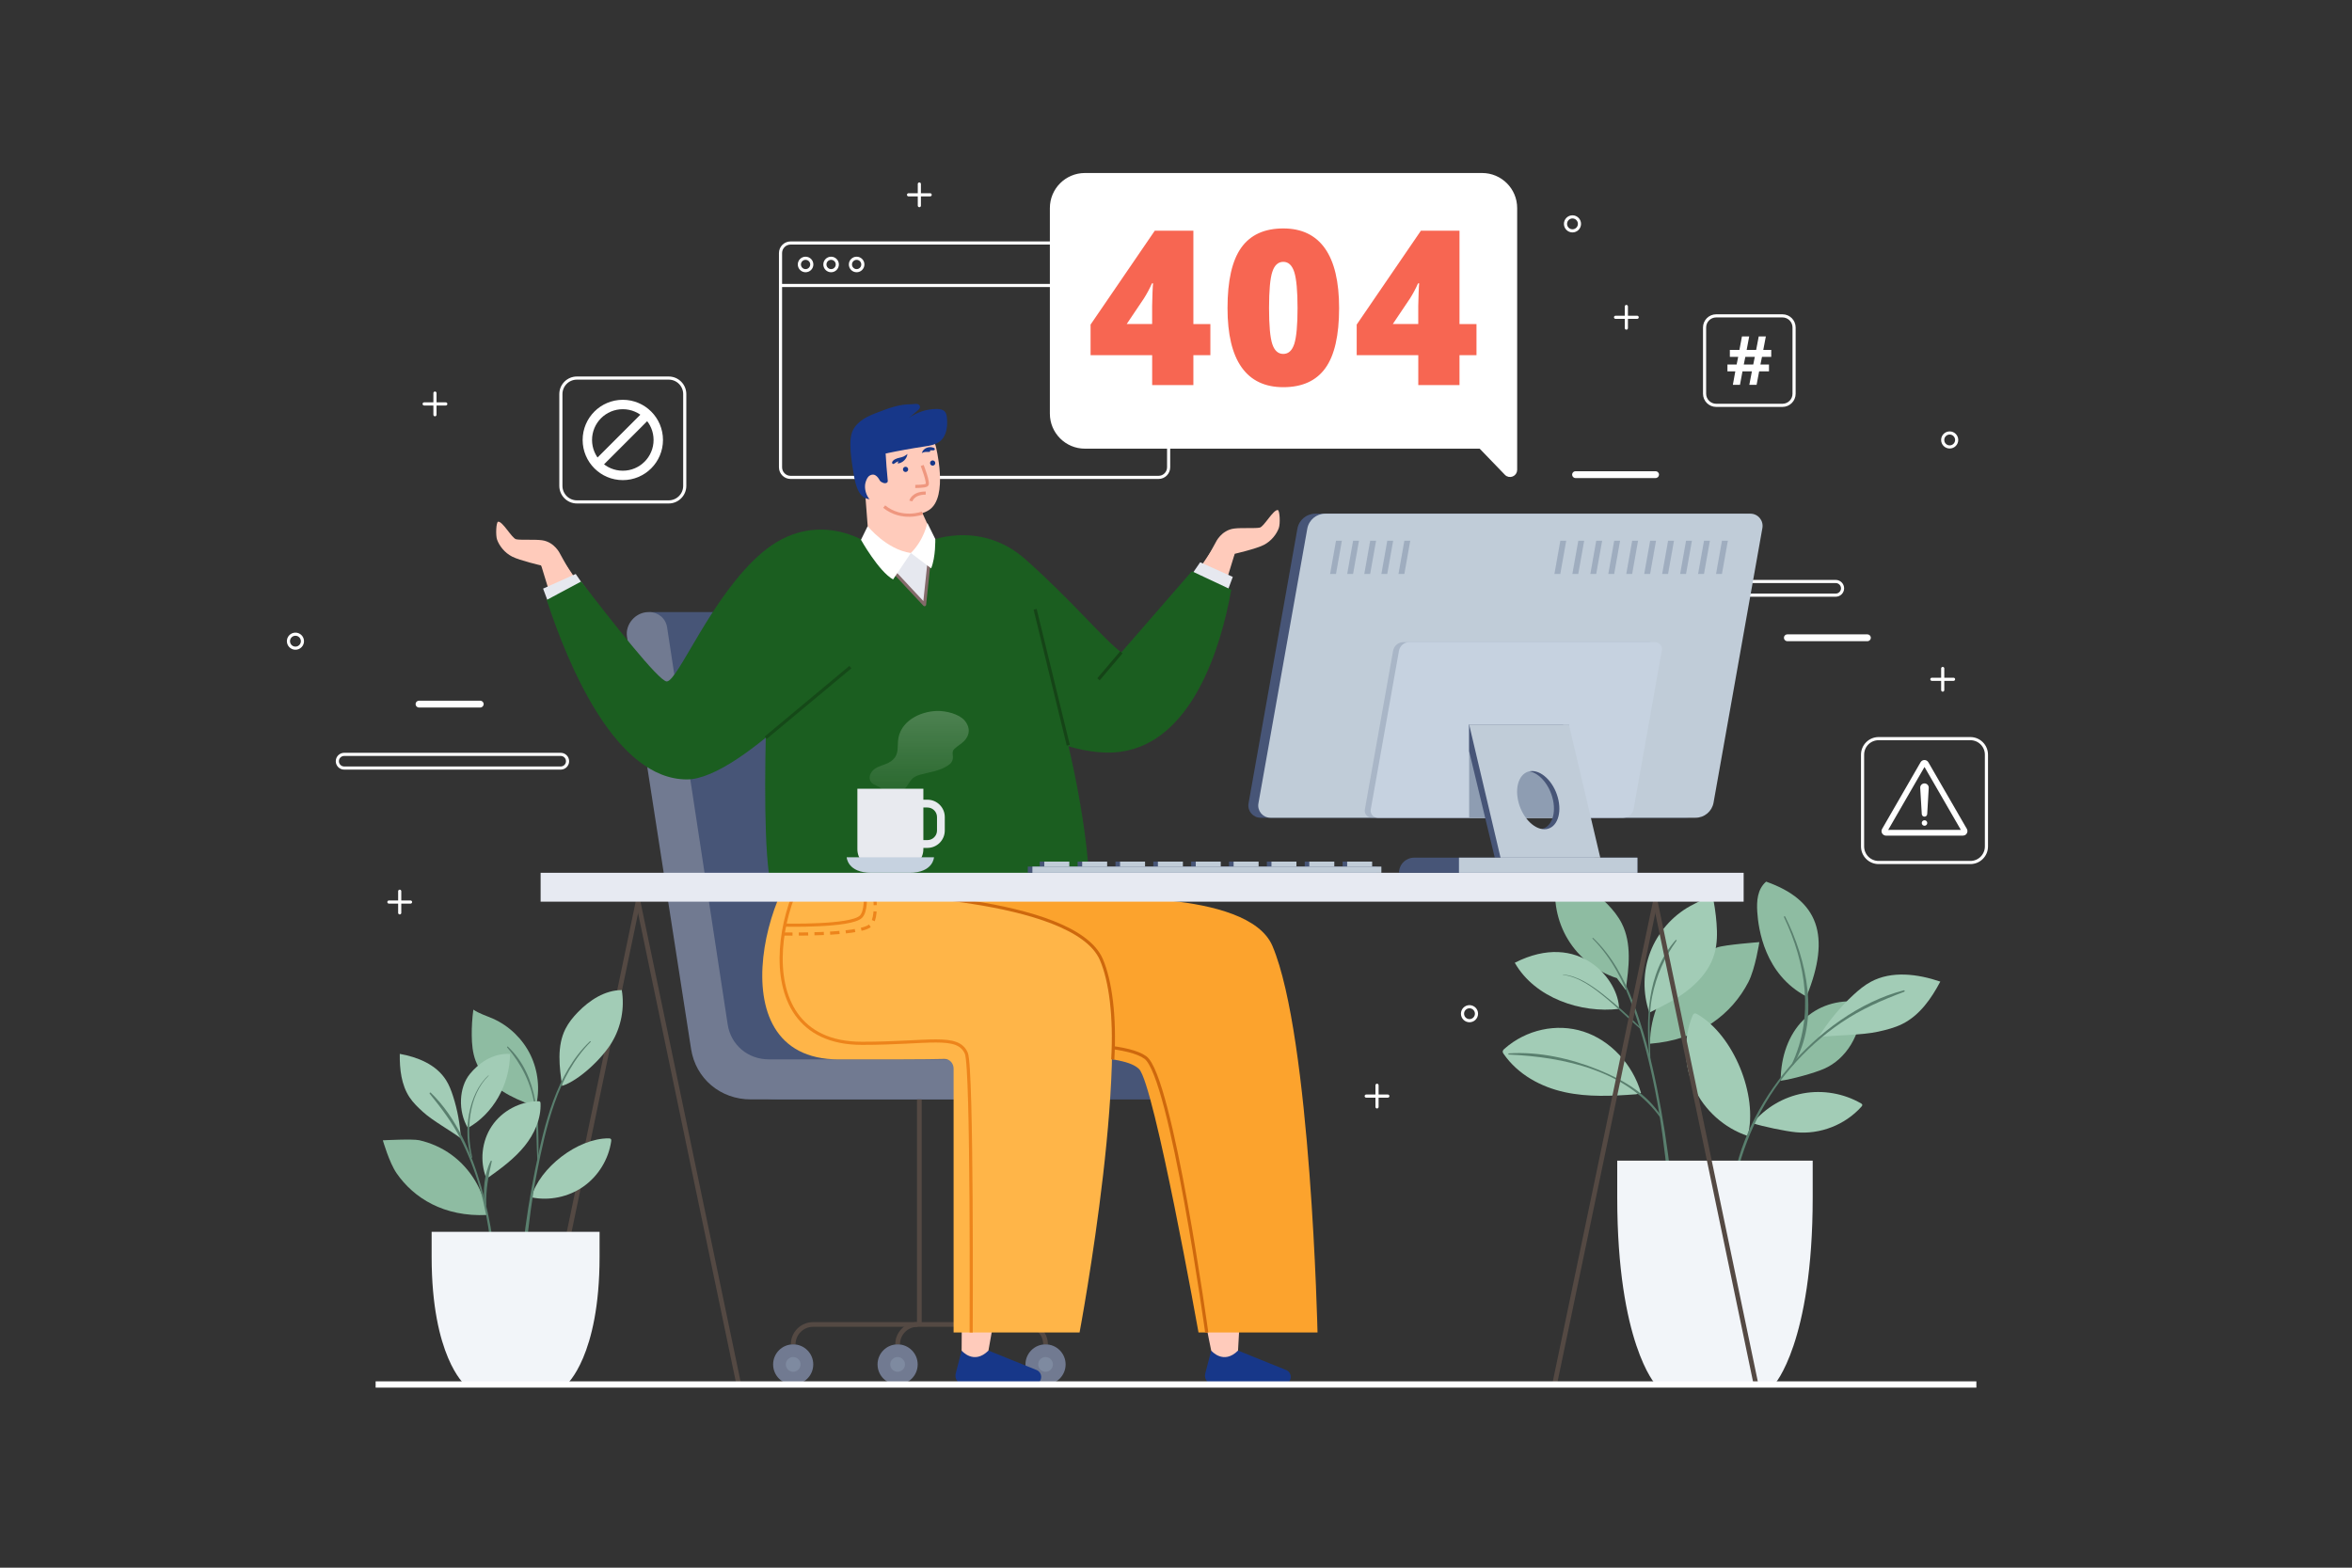 <?xml version="1.0" encoding="utf-8"?>
<!-- Generator: Adobe Illustrator 23.0.1, SVG Export Plug-In . SVG Version: 6.00 Build 0)  -->
<svg version="1.1" xmlns="http://www.w3.org/2000/svg" xmlns:xlink="http://www.w3.org/1999/xlink" x="0px" y="0px"
	 viewBox="0 0 750 500" style="enable-background:new 0 0 750 500;" xml:space="preserve">
<rect x="0" y="0" width="750" height="500" fill="#333333" stroke="none"/>
<style type="text/css">
	.st0{display:none;}
	.st1{display:inline;fill:#FFFFFF;}
	.st2{fill:none;stroke:#FFFFFF;stroke-miterlimit:10;}
	.st3{fill:none;stroke:#FFFFFF;stroke-linejoin:round;stroke-miterlimit:10;}
	.st4{fill:none;stroke:#FFFFFF;stroke-width:3;stroke-miterlimit:10;}
	.st5{fill:#FFFFFF;stroke:#FFFFFF;stroke-linejoin:round;stroke-miterlimit:10;}
	.st6{fill:#F76652;}
	.st7{fill:#FFFFFF;}
	.st8{fill:none;stroke:#FFFFFF;stroke-linecap:round;stroke-linejoin:round;stroke-miterlimit:10;}
	.st9{fill:none;stroke:#FFFFFF;stroke-linejoin:round;stroke-miterlimit:10;}
	.st10{fill:#475577;}
	.st11{fill:#717A91;}
	.st12{fill:none;stroke:#544943;stroke-width:1.5;stroke-miterlimit:10;}
	.st13{opacity:0.45;}
	.st14{fill:#8E9DB2;}
	.st15{fill:#FFCBBB;}
	.st16{fill:#E6E8EF;}
	.st17{fill:#1B5E20;}
	.st18{fill:#154417;stroke:#154417;stroke-miterlimit:10;}
	.st19{fill:#173789;}
	.st20{fill:#FCA32D;}
	.st21{fill:none;stroke:#CE680D;stroke-miterlimit:10;}
	.st22{fill:#FFB548;}
	.st23{fill:none;stroke:#ED841B;stroke-miterlimit:10;}
	.st24{fill:none;stroke:#ED841B;stroke-miterlimit:10;stroke-dasharray:3,2;}
	.st25{fill:none;stroke:#154417;stroke-miterlimit:10;}
	.st26{fill:none;stroke:#154918;stroke-miterlimit:10;}
	.st27{fill:#E6E8EF;stroke:#846A6A;stroke-linejoin:round;stroke-miterlimit:10;}
	.st28{fill:none;stroke:#EF977F;stroke-miterlimit:10;}
	.st29{fill:#8EBCA2;}
	.st30{fill:#A2CCB6;}
	.st31{fill:#597F6E;}
	.st32{fill:#F2F5F9;}
	.st33{fill:#E7EAF2;}
	.st34{fill:#C0CCD8;}
	.st35{opacity:0.45;fill:#8E9DB2;}
	.st36{fill:#C6D2E0;}
	.st37{opacity:0.65;}
	.st38{opacity:0.55;}
	.st39{fill:url(#SVGID_1_);}
	.st40{fill:#E8EAEF;}
	.st41{fill:none;stroke:#FFFFFF;stroke-width:2;stroke-miterlimit:10;}
	.st42{display:inline;}
	.st43{fill:#1D262D;}
</style>
<g id="BACKGROUND" class="st0">
	<rect class="st1" width="750" height="500"/>
</g>
<g id="OBJECTS">
	<g>
		<g>
			<g>
				<path class="st2" d="M369.44,152.26H252.1c-1.77,0-3.21-1.44-3.21-3.21V80.71c0-1.77,1.44-3.21,3.21-3.21h117.34
					c1.77,0,3.21,1.44,3.21,3.21v68.34C372.64,150.82,371.21,152.26,369.44,152.26z"/>
				<line class="st2" x1="248.89" y1="91.05" x2="372.64" y2="91.05"/>
				<circle class="st2" cx="256.88" cy="84.35" r="1.98"/>
				<path class="st2" d="M267,84.35c0,1.09-0.89,1.98-1.98,1.98c-1.09,0-1.98-0.89-1.98-1.98s0.89-1.98,1.98-1.98
					C266.11,82.37,267,83.26,267,84.35z"/>
				<path class="st2" d="M275.14,84.35c0,1.09-0.89,1.98-1.98,1.98c-1.09,0-1.98-0.89-1.98-1.98s0.89-1.98,1.98-1.98
					C274.25,82.37,275.14,83.26,275.14,84.35z"/>
			</g>
			<g>
				<g>
					<g>
						<path class="st3" d="M183.97,160.08h29.26c2.83,0,5.12-2.29,5.12-5.12v-29.26c0-2.83-2.29-5.12-5.12-5.12h-29.26
							c-2.83,0-5.12,2.29-5.12,5.12v29.26C178.85,157.78,181.14,160.08,183.97,160.08z"/>
					</g>
					<g>
						<circle class="st4" cx="198.6" cy="140.32" r="11.31"/>
						<line class="st4" x1="206.24" y1="132.34" x2="190.27" y2="148.31"/>
					</g>
				</g>
			</g>
			<path class="st5" d="M480.24,151.09l-8.19-8.49H345.96c-5.9,0-10.68-4.78-10.68-10.68V66.36c0-5.9,4.78-10.68,10.68-10.68h126.65
				c5.9,0,10.68,4.78,10.68,10.68v83.5C483.29,151.45,481.35,152.24,480.24,151.09z"/>
			<g>
				<g>
					<path class="st6" d="M385.96,113.29h-5.42v9.53h-13.14v-9.53h-19.64v-9.77l20.48-29.95h12.3v29.78h5.42V113.29z M367.39,103.35
						v-5.73c0-1.08,0.04-2.53,0.12-4.36c0.08-1.83,0.14-2.79,0.19-2.88h-0.37c-0.76,1.73-1.63,3.35-2.59,4.85l-5.46,8.12H367.39z"/>
					<path class="st6" d="M427.01,98.26c0,8.71-1.46,15.1-4.38,19.15c-2.92,4.05-7.39,6.08-13.41,6.08
						c-5.88,0-10.32-2.12-13.31-6.35c-2.99-4.23-4.48-10.53-4.48-18.88c0-8.76,1.46-15.18,4.38-19.27
						c2.92-4.09,7.39-6.13,13.41-6.13c5.86,0,10.29,2.13,13.29,6.38C425.51,83.5,427.01,89.84,427.01,98.26z M404.67,98.26
						c0,5.57,0.35,9.4,1.04,11.49c0.7,2.09,1.86,3.13,3.5,3.13c1.66,0,2.83-1.08,3.52-3.23c0.68-2.16,1.03-5.95,1.03-11.39
						c0-5.46-0.35-9.28-1.04-11.47c-0.7-2.19-1.87-3.28-3.5-3.28c-1.64,0-2.81,1.06-3.5,3.17
						C405.02,88.79,404.67,92.65,404.67,98.26z"/>
					<path class="st6" d="M470.82,113.29h-5.42v9.53h-13.14v-9.53h-19.64v-9.77l20.48-29.95h12.3v29.78h5.42V113.29z M452.25,103.35
						v-5.73c0-1.08,0.04-2.53,0.12-4.36c0.08-1.83,0.14-2.79,0.18-2.88h-0.37c-0.76,1.73-1.63,3.35-2.59,4.85l-5.46,8.12H452.25z"/>
				</g>
			</g>
			<g>
				<g>
					<g>
						<path class="st3" d="M599.05,275.09h29.26c2.83,0,5.12-2.29,5.12-5.12V240.7c0-2.83-2.29-5.12-5.12-5.12h-29.26
							c-2.83,0-5.12,2.29-5.12,5.12v29.26C593.93,272.8,596.22,275.09,599.05,275.09z"/>
					</g>
					<g>
						<g>
							<path class="st7" d="M626.41,266.43c-0.15,0.05-0.31,0.08-0.47,0.08l-24.52,0.01c-0.51,0-0.99-0.28-1.25-0.72
								c-0.26-0.44-0.26-0.99,0-1.44l12.25-21.24c0.26-0.44,0.73-0.72,1.24-0.72c0.51,0,0.99,0.27,1.25,0.72l12.27,21.23
								c0.26,0.44,0.26,0.99,0,1.44C627.01,266.09,626.73,266.32,626.41,266.43z M602.1,264.69l23.17-0.01l-11.59-20.06
								L602.1,264.69z"/>
						</g>
						<path class="st7" d="M613.68,260.47L613.68,260.47c-0.46,0-0.85-0.36-0.87-0.83l-0.5-8.36c-0.04-0.78,0.58-1.42,1.36-1.42l0,0
							c0.78,0,1.4,0.65,1.36,1.42l-0.49,8.36C614.52,260.11,614.14,260.47,613.68,260.47z"/>
						<path class="st7" d="M614.56,262.49c0,0.49-0.4,0.88-0.88,0.88c-0.49,0-0.88-0.4-0.88-0.88c0-0.49,0.4-0.88,0.88-0.88
							C614.17,261.6,614.56,262,614.56,262.49z"/>
					</g>
				</g>
			</g>
			<path class="st8" d="M96.44,204.5c0,1.23-1,2.23-2.23,2.23c-1.23,0-2.23-1-2.23-2.23c0-1.23,1-2.23,2.23-2.23
				C95.44,202.27,96.44,203.27,96.44,204.5z"/>
			<path class="st8" d="M470.82,323.31c0,1.23-1,2.23-2.23,2.23c-1.23,0-2.23-1-2.23-2.23c0-1.23,1-2.23,2.23-2.23
				C469.82,321.09,470.82,322.08,470.82,323.31z"/>
			<path class="st8" d="M623.94,140.32c0,1.23-1,2.23-2.23,2.23s-2.23-1-2.23-2.23c0-1.23,1-2.23,2.23-2.23
				S623.94,139.09,623.94,140.32z"/>
			<path class="st8" d="M503.66,71.4c0,1.23-1,2.23-2.23,2.23c-1.23,0-2.23-1-2.23-2.23c0-1.23,1-2.23,2.23-2.23
				C502.66,69.18,503.66,70.17,503.66,71.4z"/>
			<g>
				<line class="st8" x1="619.49" y1="213.2" x2="619.49" y2="220.1"/>
				<line class="st8" x1="622.94" y1="216.65" x2="616.03" y2="216.65"/>
			</g>
			<g>
				<line class="st8" x1="439.1" y1="346.14" x2="439.1" y2="353.04"/>
				<line class="st8" x1="442.55" y1="349.59" x2="435.65" y2="349.59"/>
			</g>
			<g>
				<line class="st8" x1="293.16" y1="58.68" x2="293.16" y2="65.58"/>
				<line class="st8" x1="296.61" y1="62.13" x2="289.71" y2="62.13"/>
			</g>
			<g>
				<line class="st8" x1="138.7" y1="125.37" x2="138.7" y2="132.28"/>
				<line class="st8" x1="142.15" y1="128.83" x2="135.25" y2="128.83"/>
			</g>
			<g>
				<line class="st8" x1="127.46" y1="284.25" x2="127.46" y2="291.15"/>
				<line class="st8" x1="130.91" y1="287.7" x2="124.01" y2="287.7"/>
			</g>
			<g>
				<line class="st8" x1="518.61" y1="97.75" x2="518.61" y2="104.65"/>
				<line class="st8" x1="522.06" y1="101.2" x2="515.16" y2="101.2"/>
			</g>
			<path class="st2" d="M178.8,244.96h-69.05c-1.21,0-2.18-0.98-2.18-2.18l0,0c0-1.21,0.98-2.18,2.18-2.18h69.05
				c1.21,0,2.18,0.98,2.18,2.18l0,0C180.99,243.98,180.01,244.96,178.8,244.96z"/>
			<path class="st2" d="M585.37,189.82h-69.05c-1.21,0-2.18-0.98-2.18-2.18l0,0c0-1.21,0.98-2.18,2.18-2.18h69.05
				c1.21,0,2.18,0.98,2.18,2.18l0,0C587.55,188.84,586.57,189.82,585.37,189.82z"/>
			<path class="st7" d="M595.47,204.5h-25.53c-0.6,0-1.09-0.49-1.09-1.09l0,0c0-0.6,0.49-1.09,1.09-1.09h25.53
				c0.6,0,1.09,0.49,1.09,1.09l0,0C596.57,204.01,596.08,204.5,595.47,204.5z"/>
			<path class="st7" d="M527.93,152.47H502.4c-0.6,0-1.09-0.49-1.09-1.09l0,0c0-0.6,0.49-1.09,1.09-1.09h25.53
				c0.6,0,1.09,0.49,1.09,1.09l0,0C529.02,151.98,528.53,152.47,527.93,152.47z"/>
			<path class="st7" d="M153.14,225.66h-19.53c-0.6,0-1.09-0.49-1.09-1.09l0,0c0-0.6,0.49-1.09,1.09-1.09h19.53
				c0.6,0,1.09,0.49,1.09,1.09l0,0C154.23,225.17,153.74,225.66,153.14,225.66z"/>
			<g>
				<path class="st9" d="M547.25,129.28h21.14c2.04,0,3.7-1.66,3.7-3.7v-21.14c0-2.04-1.66-3.7-3.7-3.7h-21.14
					c-2.04,0-3.7,1.66-3.7,3.7v21.14C543.55,127.62,545.21,129.28,547.25,129.28z"/>
				<g>
					<g>
						<path class="st7" d="M561.86,113.81l-0.5,2.45h2.73v2.18h-3.14l-0.81,4.29h-2.32l0.82-4.29h-3l-0.8,4.29h-2.27l0.78-4.29
							h-2.51v-2.18h2.93l0.5-2.45h-2.66v-2.21h3.05l0.81-4.3h2.31l-0.81,4.3H560l0.82-4.3h2.27l-0.82,4.3h2.54v2.21H561.86z
							 M556.05,116.26h3.02l0.5-2.45h-3.02L556.05,116.26z"/>
					</g>
				</g>
			</g>
		</g>
		<g>
			<g>
				<path class="st10" d="M317.5,326.72l-20.05-131.49h-90.3l21.64,139.34c1.47,9.44,9.34,16.09,19.06,16.09h151.83l1.12-12.77
					h-70.12C323.95,337.89,318.5,333.27,317.5,326.72z"/>
				<path class="st11" d="M232.04,326.72l-19.31-126.63c-0.44-2.85-2.81-4.87-5.75-4.87h-0.18c-4.11,0-7.48,3.85-6.86,7.85
					l20.43,131.49c1.47,9.44,9.34,16.09,19.06,16.09h97.79l1.12-12.77h-93.12C238.49,337.89,233.03,333.27,232.04,326.72z"/>
				<g>
					<g>
						<g>
							<line class="st12" x1="293.16" y1="350.65" x2="293.16" y2="422.43"/>
						</g>
						<g>
							<g>
								<path class="st12" d="M252.93,428.77L252.93,428.77c0-3.5,2.84-6.34,6.34-6.34h67.79c3.5,0,6.34,2.84,6.34,6.34v0"/>
							</g>
							<g>
								<path class="st12" d="M286.23,428.77L286.23,428.77c0-3.5,2.84-6.34,6.34-6.34"/>
							</g>
							<g>
								<g>
									<path class="st11" d="M259.33,435.17c0,3.54-2.87,6.4-6.4,6.4c-3.54,0-6.4-2.87-6.4-6.4c0-3.54,2.87-6.4,6.4-6.4
										C256.46,428.77,259.33,431.64,259.33,435.17z"/>
								</g>
								<g class="st13">
									<path class="st14" d="M255.28,435.17c0,1.3-1.05,2.35-2.35,2.35s-2.35-1.05-2.35-2.35c0-1.3,1.05-2.35,2.35-2.35
										S255.28,433.87,255.28,435.17z"/>
								</g>
							</g>
							<g>
								<path class="st11" d="M292.63,435.17c0,3.54-2.87,6.4-6.4,6.4c-3.54,0-6.4-2.87-6.4-6.4c0-3.54,2.87-6.4,6.4-6.4
									C289.76,428.77,292.63,431.64,292.63,435.17z"/>
							</g>
							<g class="st13">
								<path class="st14" d="M288.58,435.17c0,1.3-1.05,2.35-2.35,2.35c-1.3,0-2.35-1.05-2.35-2.35c0-1.3,1.05-2.35,2.35-2.35
									C287.52,432.82,288.58,433.87,288.58,435.17z"/>
							</g>
							<g>
								<g>
									<path class="st11" d="M339.8,435.17c0,3.54-2.87,6.4-6.4,6.4c-3.54,0-6.4-2.87-6.4-6.4c0-3.54,2.87-6.4,6.4-6.4
										C336.93,428.77,339.8,431.64,339.8,435.17z"/>
								</g>
								<g class="st13">
									<path class="st14" d="M335.75,435.17c0,1.3-1.05,2.35-2.35,2.35c-1.3,0-2.35-1.05-2.35-2.35c0-1.3,1.05-2.35,2.35-2.35
										C334.7,432.82,335.75,433.87,335.75,435.17z"/>
								</g>
							</g>
						</g>
					</g>
				</g>
			</g>
			<g>
				<g>
					<path class="st15" d="M363.74,209.34l22.89-34.19l7.09,1.48c-5.42,18.25-9,25.47-9,25.47"/>
					<path class="st15" d="M390.07,182.29l3.65-5.66c0,0,6.79-1.56,9.26-2.82c2.47-1.26,4.11-3.49,4.8-5.38
						c0.53-1.45,0.3-5.69-0.32-5.76c-1.46-0.16-4.37,5.28-5.74,5.6c-1.36,0.32-5.79-0.01-8.22,0.31c-4.09,0.54-5.82,4.37-5.82,4.37
						l-3.74,6.79"/>
					<polyline class="st16" points="378.7,185.16 382.71,179.33 393.11,184 389.81,192.85 					"/>
					<path class="st17" d="M295.19,172.97c0,0,16.95-7.8,31.87,5.48c14.93,13.28,25.03,25.61,30.51,29.61l22.49-25.87l12.56,5.9
						c-3.31,18.73-12.61,48.61-35.35,51.69c-24.61,3.33-60.7-27.01-60.7-27.01"/>
					<line class="st18" x1="350.28" y1="216.65" x2="357.57" y2="208.06"/>
				</g>
				<path class="st19" d="M386.23,430.76l-1.9,7.31c-0.46,1.77,0.88,3.51,2.71,3.51h22.14c1.33,0,2.41-1.08,2.41-2.41l0,0
					c0-1.05-0.68-1.98-1.68-2.3l-15.13-6.11"/>
				<path class="st15" d="M373.47,316.62c-3.54,37.15,12.76,114.14,12.76,114.14s3.87,4.68,8.55,0c0,0,3.93-73.41,8.06-106.41"/>
				<path class="st20" d="M320.65,273.1l25.41,13.33v0.26c0,0,51.85-3.48,59.7,15.03c12.28,28.99,14.37,123.27,14.37,123.27h-37.95
					c0,0-14.13-79.19-18.95-84.02c-4.83-4.83-24.74-4.47-61.36-4.47c-41.13,0-21.05-53.03-5.74-57.58"/>
				<path class="st21" d="M384.8,424.99c0,0-11.28-81.72-19.57-87.71c-10.12-7.32-57.92-2.54-57.92-2.54"/>
				<path class="st19" d="M306.65,430.76l-1.9,7.31c-0.46,1.77,0.88,3.51,2.71,3.51h22.14c1.33,0,2.41-1.08,2.41-2.41l0,0
					c0-1.05-0.68-1.98-1.68-2.3l-15.13-6.11"/>
				<path class="st15" d="M310.33,316.62c-3.54,37.15-3.69,114.14-3.69,114.14s3.87,4.68,8.55,0c0,0,13.32-73.41,17.46-106.41"/>
				<g>
					<path class="st22" d="M275.83,284.77c0,0,66.65,1.07,75.37,21.27c10.72,24.83-6.95,118.95-6.95,118.95h-40.17v-84.2
						c0-1.63-1.28-3.1-2.91-3.05c-5.56,0.15-17.98,0.15-33.74,0.15c-41.13,0-21.05-64.01-5.74-68.56"/>
					<path class="st21" d="M275.83,284.77c0,0,66.65,1.07,75.37,21.27c2.91,6.73,4.42,18.19,3.64,31.85"/>
					<path class="st23" d="M309.68,424.99c0,0,0.41-84.52-1.53-89.04c-2.7-6.27-11.91-3.19-33.27-3.19
						c-41.13,0-24.37-58.88-9.06-63.43"/>
					<path class="st23" d="M250.23,295.06c0,0,21.12,0.51,24.31-2.69c3.2-3.2,0-17.7,0-17.7"/>
					<path class="st24" d="M249.71,297.89c0,0,24.11,0.51,27.76-2.69s0-17.73,0-17.73"/>
				</g>
				<g>
					<path class="st17" d="M245.64,196.79c0,0-5.06,89.9,2.6,89.9c7.66,0,92.83-0.26,97.82-0.26s-6.69-76.88-23.51-93.12
						c0,0-24.95-27.07-35.94-24.48C275.61,171.42,245.64,196.79,245.64,196.79z"/>
					<line class="st25" x1="340.65" y1="237.68" x2="330.08" y2="194.33"/>
				</g>
				<g>
					<path class="st15" d="M202.56,213.07l-22.89-34.19l-7.09,1.48c5.42,18.25,9,25.47,9,25.47"/>
					<path class="st15" d="M176.23,186.01l-3.65-5.66c0,0-6.79-1.56-9.26-2.82c-2.47-1.26-4.11-3.49-4.8-5.38
						c-0.53-1.45-0.3-5.69,0.32-5.76c1.46-0.16,4.37,5.28,5.74,5.6c1.36,0.32,5.78-0.01,8.22,0.31c4.09,0.54,5.82,4.37,5.82,4.37
						l3.74,6.79"/>
					<polyline class="st16" points="187.6,188.89 183.58,183.06 173.18,187.73 176.48,196.58 					"/>
					<path class="st17" d="M277.11,173.48c0,0-16.75-11.91-34.04,2.72c-16.12,13.63-26.86,41.14-30.46,41.14
						c-2.5,0-18.01-19.78-27.27-31.88l-11.01,5.89c6.94,21.19,22.07,57.24,44.71,57.24c17.76,0,54.24-41.61,54.24-41.61"/>
					<line class="st26" x1="244.18" y1="235.28" x2="271.17" y2="212.77"/>
				</g>
				<g>
					<polyline class="st27" points="278.72,175.61 294.82,192.85 296.92,172.92 					"/>
					<path class="st15" d="M291.65,158.2l4.53,9.92c0,0,1.82,5.68-5.72,8.26c-8.27,2.82-13.34-2.9-13.34-2.9l-1.19-15.57"/>
					<path class="st7" d="M276.68,167.81c0,0,5.96,7.46,13.78,8.57l-5.68,8.43c-4.6-2.59-10.23-12.65-10.23-12.65L276.68,167.81z"/>
					<path class="st7" d="M295.7,166.76c0,0-0.95,5.33-5.25,9.62l6.47,4.89c1.49-3.66,1.32-9.36,1.32-9.36L295.7,166.76z"/>
					<path class="st15" d="M298.36,142.18c0,0,4.27,16.36-2.14,20.5c-6.42,4.14-17.58-2.16-18.22-4.21
						c-0.64-2.05-3.56-19.52,0.63-20.83C286.06,135.31,296.17,135.2,298.36,142.18z"/>
					<g>
						<g>
							<path class="st19" d="M298.22,147.49c0.11,0.45-0.17,0.9-0.62,1c-0.45,0.11-0.9-0.17-1-0.62c-0.11-0.45,0.17-0.9,0.62-1
								C297.66,146.76,298.11,147.04,298.22,147.49z"/>
							<g>
								<path class="st19" d="M296.79,142.61c0.28,0.04,1.54,0.17,1.27,0.79c-0.12,0.28-0.56,0.27-0.8,0.25
									c-0.26-0.01-0.52-0.05-0.76,0.03c0.07,0.07,0.12,0.16,0.16,0.25c0.08,0.19-0.54,0.21-0.61,0.21c-0.62,0-1.36-0.11-2.11,0.39
									C294.42,142.77,296.33,142.54,296.79,142.61z"/>
							</g>
							<path class="st19" d="M287.93,149.75c0.03,0.46,0.42,0.81,0.88,0.79c0.46-0.03,0.81-0.42,0.79-0.88
								c-0.03-0.46-0.42-0.81-0.88-0.79C288.26,148.9,287.91,149.29,287.93,149.75z"/>
							<g>
								<path class="st19" d="M285.46,146.45c-0.6,0.32-1.11,0.76-0.97,1.26c0.11,0.4,0.5,0.3,0.75,0.1
									c0.41-0.32,0.87-0.57,1.37-0.73c-0.22,0.18-0.35,0.47-0.33,0.75c1.56-0.15,2.92-1.5,3.09-3.06
									c-0.01,0.11-1.02,0.73-1.17,0.8C287.31,145.99,286.34,145.98,285.46,146.45z"/>
							</g>
						</g>
						<path class="st28" d="M294.06,148.46c0,0,2.28,5.74,1.47,6.24c-0.81,0.5-3.67,0.43-3.67,0.43"/>
					</g>
					<path class="st28" d="M294.15,163.63c0,0-6.5,2.51-12.21-2.05"/>
					<path class="st28" d="M290.45,159.79c0,0,0.58-2.53,4.74-2.53"/>
					<g>
						<path class="st19" d="M301.97,133.4c-0.07-0.78-0.19-1.61-0.73-2.17c-0.61-0.65-1.6-0.78-2.49-0.79
							c-3.14-0.02-6.27,0.98-8.82,2.81c0.7-0.61,1.39-1.21,2.09-1.82c0.55-0.48,1.79-1.24,1.19-2.14c-0.52-0.79-2.01-0.34-2.77-0.35
							c-3.58-0.04-7.03,1.23-10.33,2.5c-1.63,0.62-3.26,1.26-4.73,2.19c-1.47,0.93-2.78,2.2-3.49,3.79
							c-0.62,1.39-0.74,2.96-0.73,4.48c0.02,2.74,0.45,5.46,0.88,8.17c0.47,2.95,1.18,8.77,5.14,9.13c0.77,0.07,1.61,0.12,2.24-0.34
							c0.62-0.45,0.83-1.26,0.93-2.02c0.15-1.23,0.06-2.49-0.23-3.69c0.74,0.4,1.45,1.08,2.28,0.95c0.28-0.04,0.56-0.19,0.65-0.45
							c0.06-0.17,0.04-0.35,0.02-0.53c-0.31-2.83-0.48-5.64-0.66-8.48c4.06-0.86,8.14-1.6,12.25-2.22c1.82-0.27,3.75-0.57,5.16-1.75
							C301.85,138.99,302.2,136.02,301.97,133.4z"/>
					</g>
					<g>
						<path class="st15" d="M281,154.24c-0.67-1.66-1.85-3.67-3.7-2.54c-0.65,0.4-1.02,1.25-1.27,2.08
							c-0.85,2.75,1.13,6.99,3.82,6.59c1.31-0.19,2.04-1.75,2.58-3.04"/>
					</g>
				</g>
			</g>
		</g>
		<g>
			<g>
				<path class="st29" d="M526.15,332.89c-0.01-8.91,3.8-17.75,10.28-23.86c3.2-3.01,7.02-5.34,11.14-6.85
					c2.32-0.86,13.45-1.7,13.45-1.7s-1.3,8.49-3.51,12.77C552.34,323.23,542.12,331.61,526.15,332.89"/>
			</g>
			<g>
				<path class="st30" d="M558.88,358.24c4.02-4.93,9.84-8.37,16.1-9.52c6.26-1.15,12.92,0,18.43,3.18c0.18,0.1,0.37,0.23,0.42,0.43
					c0.06,0.24-0.11,0.47-0.28,0.65c-5.17,5.79-13.19,8.91-20.91,8.14C569.24,360.78,562.12,359.29,558.88,358.24"/>
			</g>
			<g>
				<path class="st29" d="M567.82,344.69c0.01-7.77,2.59-14.74,7.15-19.3s11.06-6.68,17.99-5.86c0.23,0.03,0.48,0.07,0.66,0.28
					c0.22,0.25,0.23,0.6,0.21,0.89c-0.39,9.35-5.08,17.09-12.23,20.2C578.46,342.27,571.33,344.23,567.82,344.69"/>
			</g>
			<g>
				<path class="st30" d="M579.88,330.8c3.08-4.96,6.82-9.5,11.1-13.46c1.72-1.59,3.54-3.11,5.61-4.22
					c6.69-3.59,14.94-2.48,22.13-0.05c-2.86,5.43-6.59,10.75-12.08,13.5c-2.43,1.22-5.09,1.88-7.74,2.47
					C593.63,330.22,585.22,330.1,579.88,330.8"/>
			</g>
			<g>
				<path class="st29" d="M576.05,317.83c-13.38-7.01-15.36-21.63-15.7-27.04c-0.21-3.39,0.01-7.16,2.83-9.6
					C579.77,287.04,584.01,298.26,576.05,317.83"/>
			</g>
			<g>
				<path class="st29" d="M518.39,315.72c1.04-7.12,2-14.77-1.24-21.2c-1.16-2.3-2.81-4.33-4.61-6.18
					c-4.35-4.48-10.05-8.18-16.29-8.19c-1.12,6.67,0.23,13.73,3.75,19.51c3.51,5.78,9.15,10.24,15.59,12.31"/>
			</g>
			<g>
				<path class="st30" d="M557.31,362.3c-7.46-2.49-13.8-8.17-17.09-15.32c-3.29-7.14-3.5-15.65-0.55-22.94
					c0.13-0.32,0.3-0.68,0.64-0.79c0.32-0.1,0.65,0.06,0.94,0.23C552.78,330.11,560.68,349.42,557.31,362.3"/>
			</g>
			<g>
				<path class="st30" d="M525.94,322.97c-2.15-6.23-2.04-13.21,0.32-19.37c2.36-6.15,6.94-11.43,12.7-14.62
					c2.35-1.3,4.9-2.28,6.99-3.98c0.71,3.13,1.18,6.31,1.42,9.51c0.24,3.16,0.23,6.39-0.61,9.45c-2.17,7.91-9.46,13.29-16.78,16.98"
					/>
			</g>
			<g>
				<path class="st30" d="M516.27,321.77c-12.02,1.46-26.81-3.39-33.24-14.71C503.58,296.61,516.27,312.59,516.27,321.77"/>
			</g>
			<g>
				<path class="st30" d="M523.28,348.58c-2.69-9.23-9.79-16.8-18.33-19.56c-8.54-2.77-18.29-0.65-25.2,5.47
					c-0.29,0.25-0.6,0.58-0.57,0.98c0.02,0.24,0.15,0.45,0.28,0.64c4.59,6.64,11.92,10.56,19.41,12.21
					c7.49,1.65,15.23,1.26,22.86,0.69"/>
			</g>
			<g>
				<g>
					<path class="st31" d="M507.83,299.37c6.23,6.23,10.12,14.13,13.02,22.35c3.01,8.51,5.2,17.33,6.95,26.18
						c3.69,18.67,4.66,37.57,6.81,56.43c0.03,0.27,0.44,0.28,0.43,0c-0.82-19.21-2.89-38.7-6.71-57.54
						c-1.87-9.2-4.22-18.39-7.57-27.17c-2.9-7.58-6.79-14.81-12.72-20.45C507.9,299.04,507.7,299.24,507.83,299.37L507.83,299.37z"
						/>
				</g>
			</g>
			<g>
				<g>
					<path class="st31" d="M529.93,356.32c-4.61-7.47-12.26-11.89-20.21-15.12c-8.88-3.61-18.95-5.87-28.58-5.23
						c-0.23,0.02-0.24,0.36,0,0.37c17.52,0.78,37.58,5.03,48.37,20.22C529.69,356.83,530.1,356.6,529.93,356.32L529.93,356.32z"/>
				</g>
			</g>
			<g>
				<g>
					<path class="st31" d="M526.29,338.78c-0.08-7.04-0.81-14.1,0.57-21.07c1.29-6.48,3.88-12.35,7.75-17.69
						c0.11-0.15-0.14-0.35-0.26-0.2c-9.41,10.58-9.52,25.7-8.29,38.96C526.08,338.92,526.3,338.93,526.29,338.78L526.29,338.78z"/>
				</g>
			</g>
			<g>
				<g>
					<path class="st31" d="M498.41,310.92c5.14,0.64,9.69,4.09,13.57,7.29c3.87,3.18,7.33,6.83,11.19,10.02
						c0.16,0.13,0.38-0.08,0.23-0.23c-3.89-3.89-8.07-7.66-12.42-11.03c-3.66-2.83-7.83-5.72-12.57-6.15
						C498.34,310.81,498.34,310.91,498.41,310.92L498.41,310.92z"/>
				</g>
			</g>
			<g>
				<g>
					<path class="st31" d="M552.62,379.9c2.82-14.63,8.7-28.01,18.46-39.37c4.71-5.48,10.12-10.35,16.1-14.4
						c6.27-4.26,12.96-7.15,20.02-9.81c0.29-0.11,0.18-0.55-0.13-0.47c-14.19,3.7-27.27,13.5-36.64,24.54
						c-9.35,11.01-16.44,25-18.18,39.46C552.23,380.06,552.58,380.11,552.62,379.9L552.62,379.9z"/>
				</g>
			</g>
			<g>
				<g>
					<path class="st31" d="M568.88,292.52c7.03,14.8,9.64,31.59,2.52,46.82c-0.14,0.3,0.28,0.56,0.45,0.26
						c8.55-14.22,4.4-33.37-2.61-47.29C569.11,292.07,568.76,292.28,568.88,292.52L568.88,292.52z"/>
				</g>
			</g>
			<path id="XMLID_547_" class="st32" d="M578.03,370.19v11.72c0,46.46-12.23,59.67-12.23,59.67h-37.87c0,0-12.23-13.21-12.23-59.67
				v-11.72H578.03z"/>
		</g>
		<g>
			<g>
				<line class="st12" x1="171.35" y1="441.57" x2="203.47" y2="287.58"/>
				<line class="st12" x1="235.58" y1="441.57" x2="203.47" y2="287.58"/>
			</g>
			<g>
				<line class="st12" x1="495.72" y1="441.57" x2="527.84" y2="287.58"/>
				<line class="st12" x1="559.96" y1="441.57" x2="527.84" y2="287.58"/>
			</g>
			<rect x="172.39" y="278.37" class="st33" width="383.62" height="9.21"/>
			<g>
				<path class="st10" d="M537.52,260.81H401.96c-2.42,0-4.25-2.19-3.83-4.57l15.58-87.61c0.49-2.78,2.91-4.8,5.73-4.8H555
					c2.42,0,4.25,2.19,3.83,4.57l-15.58,87.61C542.76,258.79,540.34,260.81,537.52,260.81z"/>
				<path class="st34" d="M540.68,260.81H405.11c-2.42,0-4.25-2.19-3.83-4.57l15.58-87.61c0.49-2.78,2.91-4.8,5.73-4.8h135.57
					c2.42,0,4.25,2.19,3.83,4.57l-15.58,87.61C545.91,258.79,543.49,260.81,540.68,260.81z"/>
				<path class="st35" d="M515.73,260.81h-78.3c-1.4,0-2.45-1.26-2.21-2.64l9-50.6c0.29-1.6,1.68-2.77,3.31-2.77h78.3
					c1.4,0,2.45,1.26,2.21,2.64l-9,50.6C518.75,259.64,517.36,260.81,515.73,260.81z"/>
				<path class="st36" d="M517.61,260.81h-78.3c-1.4,0-2.45-1.26-2.21-2.64l9-50.6c0.29-1.6,1.68-2.77,3.31-2.77h78.3
					c1.4,0,2.45,1.26,2.21,2.64l-9,50.6C520.63,259.64,519.24,260.81,517.61,260.81z"/>
				<rect x="468.48" y="231.05" class="st14" width="31.78" height="29.76"/>
				<path class="st10" d="M498.43,231.05h-29.96v8.55l8.18,33.94h31.8L498.43,231.05z M490.74,264.48c-3.56,0-7.33-4.15-8.41-9.28
					c-1.08-5.12,0.93-9.28,4.49-9.28s7.33,4.15,8.41,9.28C496.31,260.33,494.3,264.48,490.74,264.48z"/>
				<path class="st10" d="M450.95,273.54h71.18v4.83h-76.02l0,0C446.12,275.7,448.28,273.54,450.95,273.54z"/>
				<rect x="465.23" y="273.54" class="st34" width="56.91" height="4.83"/>
				<path class="st34" d="M500.27,231.05h-31.8l10.02,42.49h31.8L500.27,231.05z M492.47,264.48c-3.56,0-7.33-4.15-8.41-9.28
					c-1.08-5.12,0.93-9.28,4.49-9.28c3.56,0,7.33,4.15,8.41,9.28C498.04,260.33,496.03,264.48,492.47,264.48z"/>
				<g class="st37">
					<polygon class="st14" points="426.02,172.46 424.14,183.05 426.02,183.05 427.9,172.46 					"/>
					<polygon class="st14" points="431.47,172.46 429.59,183.05 431.47,183.05 433.35,172.46 					"/>
					<polygon class="st14" points="436.92,172.46 435.04,183.05 436.92,183.05 438.8,172.46 					"/>
					<polygon class="st14" points="442.37,172.46 440.49,183.05 442.37,183.05 444.25,172.46 					"/>
					<polygon class="st14" points="447.82,172.46 445.94,183.05 447.82,183.05 449.7,172.46 					"/>
				</g>
				<g class="st37">
					<polygon class="st14" points="497.55,172.46 495.67,183.05 497.55,183.05 499.43,172.46 					"/>
					<polygon class="st14" points="503.28,172.46 501.39,183.05 503.28,183.05 505.16,172.46 					"/>
					<polygon class="st14" points="509,172.46 507.12,183.05 509,183.05 510.89,172.46 					"/>
					<polygon class="st14" points="514.73,172.46 512.85,183.05 514.73,183.05 516.61,172.46 					"/>
					<polygon class="st14" points="520.46,172.46 518.58,183.05 520.46,183.05 522.34,172.46 					"/>
					<polygon class="st14" points="526.19,172.46 524.3,183.05 526.19,183.05 528.07,172.46 					"/>
					<polygon class="st14" points="531.91,172.46 530.03,183.05 531.91,183.05 533.8,172.46 					"/>
					<polygon class="st14" points="537.64,172.46 535.76,183.05 537.64,183.05 539.52,172.46 					"/>
					<polygon class="st14" points="543.37,172.46 541.48,183.05 543.37,183.05 545.25,172.46 					"/>
					<polygon class="st14" points="549.09,172.46 547.21,183.05 549.09,183.05 550.98,172.46 					"/>
				</g>
			</g>
			<g>
				<g class="st38">
					<linearGradient id="SVGID_1_" gradientUnits="userSpaceOnUse" x1="293.126" y1="254.364" x2="293.126" y2="226.76">
						<stop  offset="0" style="stop-color:#FFFFFF;stop-opacity:0.1"/>
						<stop  offset="1" style="stop-color:#FFFFFF;stop-opacity:0.4"/>
					</linearGradient>
					<path class="st39" d="M280.45,254.36c0,0,0.88-0.16,1.24-0.66c0.74-1.03-0.49-2.12-1.29-2.64c-1.03-0.66-2.44-0.88-2.94-2.14
						c-0.56-1.42,0.41-3,1.58-3.78c0.99-0.65,2.15-0.98,3.26-1.4c1.24-0.46,2.49-1.21,3.21-2.37c0.9-1.45,0.72-3.31,0.84-4.94
						c0.46-6.38,6.99-9.55,12.48-9.68c2.75-0.06,6.95,0.92,8.77,3.05c0.61,0.72,1.08,1.57,1.25,2.5c0.27,1.44-0.29,2.77-1.22,3.84
						c-0.94,1.08-2.24,1.71-3.27,2.68c-1.07,1-0.31,2.06-0.55,3.26c-0.27,1.33-1.16,1.9-2.32,2.54c-2.44,1.36-5.31,1.7-7.96,2.44
						c-0.83,0.23-1.66,0.51-2.33,1.05c-0.87,0.7-1.36,1.74-2.01,2.64c-1.2,1.63-3.01,2.8-4.99,3.2"/>
				</g>
				<g>
					<g>
						<path class="st40" d="M295.74,270.43h-5.21v-2.49h5.21c1.68,0,3.05-1.37,3.05-3.05v-4.29c0-1.68-1.37-3.05-3.05-3.05h-5.21
							v-2.49h5.21c3.05,0,5.53,2.48,5.53,5.53v4.29C301.27,267.95,298.79,270.43,295.74,270.43z"/>
					</g>
				</g>
				<path class="st40" d="M288.31,276.97h-8.79c-3.38,0-6.12-2.74-6.12-6.12v-19.29h21.04v19.29
					C294.43,274.23,291.69,276.97,288.31,276.97z"/>
				<path class="st36" d="M269.99,273.42c0,0,0.2,4.95,7.89,4.95h12.06c7.69,0,7.89-4.95,7.89-4.95H269.99z"/>
			</g>
			<g id="XMLID_30_">
				<g id="XMLID_96_">
					<g>
						<rect id="XMLID_143_" x="327.75" y="276.39" class="st10" width="111.28" height="1.98"/>
						<rect id="XMLID_142_" x="331.56" y="274.8" class="st10" width="7.97" height="1.6"/>
						<rect id="XMLID_141_" x="343.63" y="274.8" class="st10" width="7.97" height="1.6"/>
						<rect id="XMLID_140_" x="355.7" y="274.8" class="st10" width="7.97" height="1.6"/>
						<rect id="XMLID_139_" x="367.77" y="274.8" class="st10" width="7.97" height="1.6"/>
						<rect id="XMLID_138_" x="379.84" y="274.8" class="st10" width="7.97" height="1.6"/>
						<rect id="XMLID_137_" x="391.91" y="274.8" class="st10" width="7.97" height="1.6"/>
						<rect id="XMLID_136_" x="403.98" y="274.8" class="st10" width="7.97" height="1.6"/>
						<rect id="XMLID_135_" x="416.05" y="274.8" class="st10" width="7.97" height="1.6"/>
						<rect id="XMLID_134_" x="428.13" y="274.8" class="st10" width="7.97" height="1.6"/>
					</g>
				</g>
				<g id="XMLID_51_">
					<g>
						<rect id="XMLID_133_" x="329.21" y="276.39" class="st34" width="111.28" height="1.98"/>
						<rect id="XMLID_132_" x="333.01" y="274.8" class="st34" width="7.97" height="1.6"/>
						<rect id="XMLID_131_" x="345.08" y="274.8" class="st34" width="7.97" height="1.6"/>
						<rect id="XMLID_129_" x="357.16" y="274.8" class="st34" width="7.97" height="1.6"/>
						<rect id="XMLID_127_" x="369.23" y="274.8" class="st34" width="7.97" height="1.6"/>
						<rect id="XMLID_122_" x="381.3" y="274.8" class="st34" width="7.97" height="1.6"/>
						<rect id="XMLID_121_" x="393.37" y="274.8" class="st34" width="7.97" height="1.6"/>
						<rect id="XMLID_120_" x="405.44" y="274.8" class="st34" width="7.97" height="1.6"/>
						<rect id="XMLID_119_" x="417.51" y="274.8" class="st34" width="7.97" height="1.6"/>
						<rect id="XMLID_118_" x="429.58" y="274.8" class="st34" width="7.97" height="1.6"/>
					</g>
				</g>
			</g>
		</g>
		<g>
			<g>
				<path class="st29" d="M170.86,353.02c1.38-5.49,0.77-11.46-1.7-16.55c-2.47-5.09-6.78-9.27-11.95-11.57
					c-2.11-0.94-4.37-1.59-6.27-2.89c-0.37,2.73-0.54,5.49-0.51,8.24c0.03,2.73,0.27,5.49,1.22,8.04
					c2.44,6.61,9.08,10.67,15.62,13.29"/>
			</g>
			<g>
				<g>
					<path class="st31" d="M171.66,370.74c0.2-12.79,0.37-27.39-9.69-36.91c-0.16-0.15-0.38,0.07-0.24,0.24
						c4.51,5.24,7.74,11.58,8.7,18.48c0.84,6.03,0.5,12.14,1,18.19C171.45,370.88,171.66,370.88,171.66,370.74L171.66,370.74z"/>
				</g>
			</g>
			<g>
				<path class="st29" d="M155.32,387.51c-0.96-7.59-5.17-14.71-11.36-19.21c-3.05-2.22-6.56-3.78-10.24-4.63
					c-2.07-0.48-11.64,0.02-11.64,0.02s2.03,7.09,4.38,10.5C131.95,382.13,141.57,388.16,155.32,387.51"/>
			</g>
			<g>
				<path class="st30" d="M146.95,363.06c-0.25-4.59-1.09-9.15-2.5-13.51c-0.57-1.75-1.23-3.49-2.21-5.04
					c-3.16-5.02-9.07-7.36-14.76-8.39c-0.07,4.84,0.48,9.93,3.15,13.91c1.18,1.76,2.72,3.22,4.27,4.63
					C137.97,357.47,143.63,360.56,146.95,363.06"/>
			</g>
			<g>
				<path class="st30" d="M179.25,346.34c-0.89-6.12-1.72-12.69,1.07-18.21c1-1.98,2.42-3.72,3.96-5.31
					c3.74-3.85,8.63-7.03,13.99-7.04c0.96,5.73-0.2,11.79-3.22,16.76C192.04,337.51,184.78,344.55,179.25,346.34"/>
			</g>
			<g>
				<path class="st30" d="M169.42,381.88c5.69,1.18,11.84-0.09,16.6-3.43s8.04-8.69,8.87-14.44c0.04-0.25,0.06-0.55-0.11-0.74
					c-0.16-0.18-0.44-0.2-0.68-0.2C184.26,363.01,172.05,372.4,169.42,381.88"/>
			</g>
			<g>
				<path class="st30" d="M149.19,359.76c8.1-4.56,13.31-13.7,13.46-23.62c-5.85-0.32-10.25,3.27-12.8,6.38
					C146.31,346.83,146.01,354.42,149.19,359.76"/>
			</g>
			<g>
				<path class="st30" d="M155.08,375.78c-2.16-5.39-1.48-11.83,1.76-16.65c3.24-4.82,8.95-7.88,14.76-7.9
					c0.24,0,0.52,0.02,0.66,0.22c0.08,0.12,0.09,0.27,0.1,0.41c0.22,4.98-1.97,9.83-5.11,13.7c-3.14,3.87-7.18,6.89-11.23,9.78"/>
			</g>
			<g>
				<g>
					<path class="st31" d="M188.13,332.1c-10.79,10.25-14.57,26.69-17.44,40.74c-3.31,16.23-5.17,33.06-5.78,49.61
						c-0.01,0.28,0.4,0.27,0.43,0c1.94-16.2,2.7-32.44,5.88-48.49c2.83-14.32,6.47-30.94,17.11-41.65
						C188.46,332.18,188.26,331.98,188.13,332.1L188.13,332.1z"/>
				</g>
			</g>
			<g>
				<g>
					<path class="st31" d="M155.07,384.35c-0.17-4.86,0.65-9.24,1.75-13.94c0.05-0.2-0.24-0.33-0.34-0.14
						c-2.03,3.92-2.62,9.83-1.9,14.15C154.63,384.69,155.08,384.63,155.07,384.35L155.07,384.35z"/>
				</g>
			</g>
			<g>
				<g>
					<path class="st31" d="M155.74,343c-6.48,5.87-8.13,18.17-5.48,26.14c0.06,0.2,0.36,0.12,0.31-0.09
						c-1.92-8.32-1.29-19.63,5.25-25.98C155.86,343.03,155.79,342.96,155.74,343L155.74,343z"/>
				</g>
			</g>
			<g>
				<g>
					<path class="st31" d="M158.1,412.54c0.35-11.28-1.51-23.12-4.61-33.94c-3.06-10.67-7.97-22.25-16.11-30.08
						c-0.23-0.22-0.53,0.1-0.34,0.34c3.63,4.49,7.01,8.93,9.68,14.09c2.72,5.26,4.82,10.84,6.42,16.54
						c3.06,10.87,3.93,21.84,4.6,33.05C157.74,412.78,158.09,412.78,158.1,412.54L158.1,412.54z"/>
				</g>
			</g>
			<path id="XMLID_5_" class="st32" d="M191.19,392.88v7.99c0,31.69-10.51,40.7-10.51,40.7h-32.53c0,0-10.51-9.01-10.51-40.7v-7.99
				H191.19z"/>
		</g>
		<line class="st41" x1="119.78" y1="441.57" x2="630.22" y2="441.57"/>
	</g>
</g>
<g id="DESIGNED_BY_FREEPIK" class="st0">
	<g class="st42">
		<g id="XMLID_1_">
			<g id="XMLID_21_">
				<path id="XMLID_29_" class="st43" d="M385.1,465.68c-0.43,0.44-0.8,0.93-1.11,1.45l-0.47-0.24c-0.07-0.3-0.35-0.5-0.66-0.47
					c-0.33,0.04-0.57,0.34-0.53,0.67c0.04,0.33,0.34,0.57,0.67,0.53c0.07-0.01,0.13-0.03,0.18-0.05l0.45,0.23
					c-0.25,0.55-0.43,1.14-0.54,1.74l0.75,0.13c0.23-1.31,0.85-2.51,1.79-3.47L385.1,465.68z"/>
				<path id="XMLID_28_" class="st43" d="M390.59,463.37c-0.17,0-0.34,0.01-0.51,0.02l-0.07-0.63c0.19-0.15,0.3-0.39,0.27-0.64
					c-0.05-0.39-0.4-0.67-0.79-0.63c-0.39,0.05-0.67,0.4-0.63,0.8c0.03,0.25,0.19,0.46,0.41,0.56l0.07,0.62
					c-0.71,0.12-1.4,0.33-2.06,0.65l0.33,0.68c0.93-0.45,1.94-0.67,3-0.67c0.5,0,0.99,0.05,1.47,0.16l0.16-0.74
					C391.69,463.43,391.14,463.37,390.59,463.37z"/>
				<path id="XMLID_27_" class="st43" d="M397.19,465.92c0.33-0.04,0.57-0.34,0.53-0.67c-0.04-0.33-0.34-0.57-0.67-0.53
					c-0.31,0.04-0.54,0.3-0.53,0.61l-0.42,0.36c-0.42-0.43-0.89-0.81-1.41-1.14l-0.4,0.64c1.13,0.71,2.02,1.73,2.56,2.93l0.69-0.31
					c-0.25-0.55-0.57-1.07-0.94-1.54l0.4-0.35C397.06,465.93,397.13,465.93,397.19,465.92z"/>
				<path id="XMLID_26_" class="st43" d="M390.04,473.58c-0.39,0.02-0.77,0.03-1.16,0.03c-0.88,0-1.73-0.06-2.48-0.18
					c-0.39-0.06-0.85-0.16-1.27-0.29c1.05,1.86,3.07,3.13,5.39,3.13c2.86,0,5.26-1.92,5.95-4.5c-0.68,0.45-1.51,0.83-2.46,1.12
					C392.84,473.26,391.46,473.5,390.04,473.58z"/>
				<path id="XMLID_22_" class="st43" d="M390.59,464.89c-3.35,0-6.08,2.67-6.08,5.94c0,0.43,0.05,0.85,0.14,1.26
					c0.67,0.48,2.71,0.89,5.35,0.73c2.88-0.17,5.3-0.96,6.67-2.16c0-0.2-0.02-0.39-0.04-0.58
					C396.24,467.12,393.65,464.89,390.59,464.89z M388.43,471.4c-1.02,0-1.85-0.83-1.85-1.85c0-1.02,0.83-1.85,1.85-1.85
					c1.02,0,1.85,0.83,1.85,1.85C390.28,470.57,389.45,471.4,388.43,471.4z M393.17,470.5c-0.75,0-1.36-0.61-1.36-1.36
					s0.61-1.36,1.36-1.36s1.36,0.61,1.36,1.36S393.92,470.5,393.17,470.5z"/>
			</g>
			<path id="XMLID_19_" class="st43" d="M406.6,466.76c-0.29-0.12-0.81-0.31-1.38-0.24c-0.55,0.07-0.84,0.34-0.84,1.01v0.87h2.23
				v1.72h-2.23v5.45h-1.93v-5.45h-1.34v-1.72h1.34v-0.89c0-1.68,0.9-2.78,2.57-2.78c0.64,0,1.16,0.12,1.59,0.31V466.76z"/>
			<path id="XMLID_17_" class="st43" d="M411.3,470.09c-0.18-0.03-0.36-0.05-0.53-0.05c-0.9,0-1.51,0.55-1.51,1.61v3.91h-1.93v-7.17
				h1.87v0.79c0.45-0.67,1.14-0.98,2.02-0.98c0.41,0,0.85,0.13,1.09,0.34L411.3,470.09z"/>
			<path id="XMLID_14_" class="st43" d="M418.96,471.97c0,0.22-0.01,0.49-0.04,0.65h-5.08c0.21,1.04,0.93,1.49,1.84,1.49
				c0.62,0,1.29-0.25,1.81-0.69l1.13,1.24c-0.81,0.75-1.85,1.09-3.06,1.09c-2.2,0-3.72-1.5-3.72-3.75c0-2.26,1.48-3.8,3.63-3.8
				C417.54,468.2,418.96,469.73,418.96,471.97z M413.85,471.3h3.17c-0.18-0.92-0.73-1.44-1.56-1.44
				C414.55,469.86,414.02,470.41,413.85,471.3z"/>
			<path id="XMLID_11_" class="st43" d="M426.62,471.97c0,0.22-0.01,0.49-0.04,0.65h-5.08c0.21,1.04,0.93,1.49,1.84,1.49
				c0.62,0,1.3-0.25,1.81-0.69l1.13,1.24c-0.81,0.75-1.85,1.09-3.06,1.09c-2.2,0-3.72-1.5-3.72-3.75c0-2.26,1.48-3.8,3.63-3.8
				C425.2,468.2,426.61,469.73,426.62,471.97z M421.5,471.3h3.18c-0.18-0.92-0.73-1.44-1.56-1.44
				C422.21,469.86,421.67,470.41,421.5,471.3z"/>
			<path id="XMLID_8_" class="st43" d="M434.96,471.97c0,2.15-1.5,3.77-3.47,3.77c-0.96,0-1.64-0.38-2.11-0.93v3.71h-1.92v-10.13
				h1.89v0.79c0.47-0.58,1.15-0.98,2.14-0.98C433.47,468.2,434.96,469.82,434.96,471.97z M429.29,471.97c0,1.13,0.75,1.98,1.84,1.98
				c1.14,0,1.85-0.88,1.85-1.98c0-1.1-0.71-1.98-1.85-1.98C430.04,470,429.29,470.84,429.29,471.97z"/>
			<path id="XMLID_4_" class="st43" d="M438.07,466.05c0,0.7-0.54,1.23-1.24,1.23c-0.7,0-1.23-0.53-1.23-1.23
				c0-0.7,0.53-1.24,1.23-1.24C437.53,464.8,438.07,465.35,438.07,466.05z M437.81,475.56h-1.93v-7.17h1.93V475.56z"/>
			<path id="XMLID_2_" class="st43" d="M441.03,470.95l2.7-2.55h2.37l-3.48,3.38l3.5,3.8h-2.38l-2.72-2.9v2.9h-1.93v-10.66h1.93
				V470.95z"/>
		</g>
		<g>
			<path class="st43" d="M309.41,475.5v-1.05c-0.53,0.72-1.39,1.23-2.39,1.23c-1.85,0-3.15-1.41-3.15-3.71
				c0-2.26,1.29-3.72,3.15-3.72c0.95,0,1.82,0.47,2.39,1.25v-3.76h1.1v9.77H309.41z M309.41,473.58v-3.21
				c-0.4-0.62-1.25-1.14-2.12-1.14c-1.42,0-2.27,1.17-2.27,2.74c0,1.57,0.85,2.72,2.27,2.72
				C308.17,474.69,309.02,474.2,309.41,473.58z"/>
			<path class="st43" d="M311.93,471.95c0-2.05,1.46-3.71,3.49-3.71c2.14,0,3.4,1.67,3.4,3.79v0.28h-5.73
				c0.09,1.33,1.03,2.45,2.55,2.45c0.81,0,1.63-0.32,2.18-0.89l0.53,0.72c-0.7,0.7-1.66,1.08-2.81,1.08
				C313.44,475.67,311.93,474.17,311.93,471.95z M315.4,469.16c-1.51,0-2.26,1.27-2.31,2.36h4.64
				C317.72,470.46,317.01,469.16,315.4,469.16z"/>
			<path class="st43" d="M319.61,474.56l0.57-0.79c0.47,0.54,1.36,1.01,2.33,1.01c1.08,0,1.67-0.51,1.67-1.22
				c0-1.71-4.38-0.66-4.38-3.28c0-1.1,0.95-2.04,2.64-2.04c1.2,0,2.05,0.45,2.62,1.03l-0.51,0.76c-0.42-0.51-1.2-0.89-2.11-0.89
				c-0.97,0-1.57,0.48-1.57,1.11c0,1.55,4.38,0.53,4.38,3.28c0,1.19-0.95,2.14-2.78,2.14C321.31,475.67,320.32,475.32,319.61,474.56
				z"/>
			<path class="st43" d="M326.48,466.68c0-0.41,0.34-0.75,0.73-0.75c0.41,0,0.75,0.34,0.75,0.75c0,0.41-0.34,0.73-0.75,0.73
				C326.81,467.41,326.48,467.09,326.48,466.68z M326.67,475.5v-7.08h1.1v7.08H326.67z"/>
			<path class="st43" d="M329.58,477.32l0.56-0.82c0.59,0.7,1.29,0.97,2.3,0.97c1.17,0,2.27-0.57,2.27-2.12v-1.01
				c-0.51,0.72-1.38,1.26-2.37,1.26c-1.85,0-3.15-1.38-3.15-3.66c0-2.27,1.29-3.68,3.15-3.68c0.95,0,1.8,0.47,2.37,1.25v-1.07h1.1
				v6.87c0,2.34-1.64,3.08-3.37,3.08C331.24,478.37,330.42,478.14,329.58,477.32z M334.71,473.46v-3.09
				c-0.38-0.62-1.23-1.14-2.11-1.14c-1.42,0-2.27,1.13-2.27,2.7c0,1.55,0.85,2.7,2.27,2.7
				C333.48,474.62,334.33,474.08,334.71,473.46z"/>
			<path class="st43" d="M342.41,475.5v-4.63c0-1.25-0.63-1.64-1.58-1.64c-0.86,0-1.68,0.53-2.09,1.1v5.17h-1.1v-7.08h1.1v1.03
				c0.5-0.59,1.46-1.2,2.52-1.2c1.48,0,2.26,0.75,2.26,2.29v4.97H342.41z"/>
			<path class="st43" d="M344.93,471.95c0-2.05,1.46-3.71,3.49-3.71c2.14,0,3.4,1.67,3.4,3.79v0.28h-5.73
				c0.09,1.33,1.03,2.45,2.55,2.45c0.81,0,1.63-0.32,2.18-0.89l0.53,0.72c-0.7,0.7-1.66,1.08-2.81,1.08
				C346.44,475.67,344.93,474.17,344.93,471.95z M348.4,469.16c-1.51,0-2.26,1.27-2.31,2.36h4.64
				C350.72,470.46,350.02,469.16,348.4,469.16z"/>
			<path class="st43" d="M358.35,475.5v-1.05c-0.53,0.72-1.39,1.23-2.39,1.23c-1.85,0-3.15-1.41-3.15-3.71
				c0-2.26,1.29-3.72,3.15-3.72c0.95,0,1.82,0.47,2.39,1.25v-3.76h1.1v9.77H358.35z M358.35,473.58v-3.21
				c-0.4-0.62-1.24-1.14-2.12-1.14c-1.42,0-2.27,1.17-2.27,2.74c0,1.57,0.85,2.72,2.27,2.72
				C357.11,474.69,357.95,474.2,358.35,473.58z"/>
			<path class="st43" d="M364.69,475.5v-9.77h1.1v3.76c0.57-0.78,1.42-1.25,2.39-1.25c1.85,0,3.15,1.46,3.15,3.72
				c0,2.3-1.3,3.71-3.15,3.71c-1,0-1.86-0.51-2.39-1.23v1.05H364.69z M367.9,474.69c1.44,0,2.29-1.16,2.29-2.72
				c0-1.57-0.85-2.74-2.29-2.74c-0.86,0-1.73,0.53-2.11,1.14v3.21C366.17,474.2,367.04,474.69,367.9,474.69z"/>
			<path class="st43" d="M372.53,477.27c0.16,0.07,0.43,0.12,0.6,0.12c0.48,0,0.81-0.16,1.05-0.75l0.47-1.07l-2.96-7.15h1.19
				l2.36,5.8l2.34-5.8h1.2l-3.54,8.51c-0.42,1.03-1.14,1.42-2.08,1.44c-0.23,0-0.6-0.04-0.81-0.1L372.53,477.27z"/>
		</g>
	</g>
</g>
</svg>
